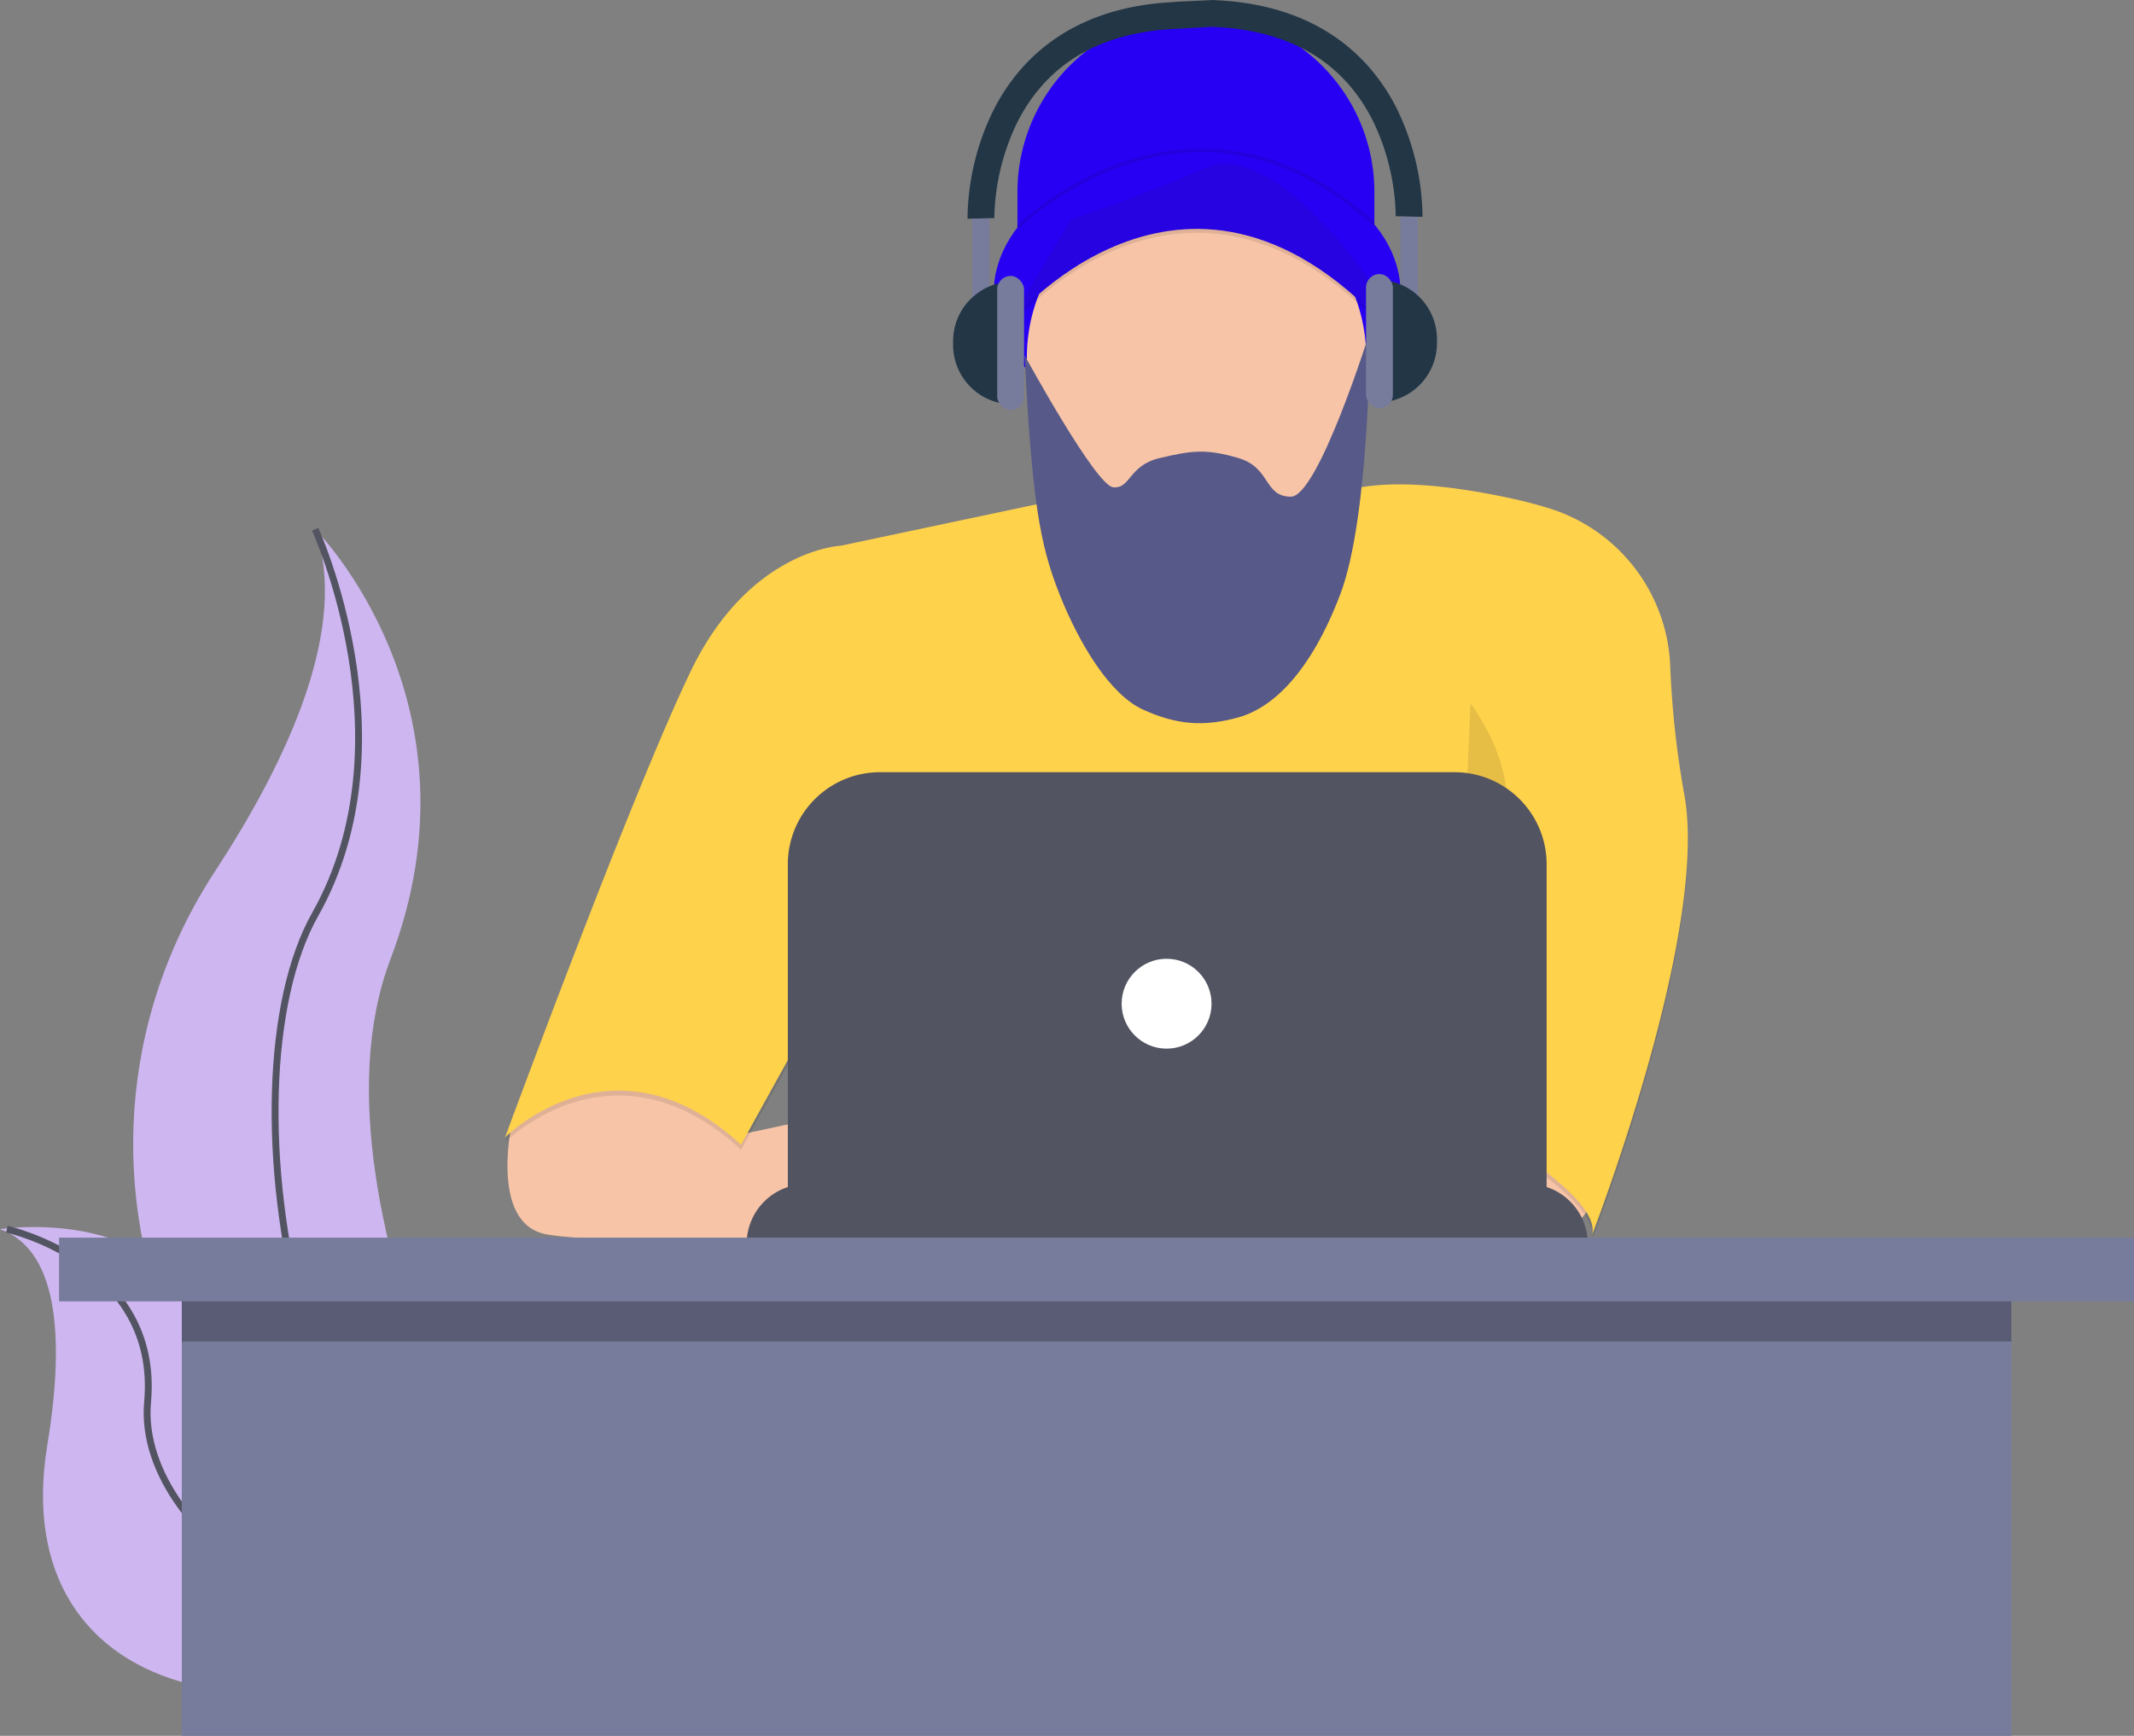 <svg xmlns="http://www.w3.org/2000/svg" viewBox="0 0 621.18 505.35" preserveAspectRatio="xMaxYMid meet"><rect x="0" y="0" width="621.18" height="505.35" fill="#808080" stroke="none"/><g transform="translate(1.79 -35.65)"><path d="M256.084,332.5s50.381,50.381,21.942,125.111,48.745,199.1,48.745,199.1-.825-.124-2.358-.392c-103.471-18.265-154.883-136.6-97.318-224.491C248.461,399.118,266.018,360.78,256.084,332.5Z" transform="translate(-166.138 -142.772)" fill="#ceb7f0"/><path d="M274.866,332.5s28.439,61.758,0,112.132-4.874,191.79,70.694,212.083" transform="translate(-184.92 -142.772)" fill="none" stroke="#535461" stroke-miterlimit="10" stroke-width="2"/><path d="M149.63,628.634s57.489-9.156,62.727,42.366,110.551,58.664,110.551,58.664-.687.467-1.973,1.313c-86.952,57.056-170.068,36.358-157.536-39.43C168.053,663.369,167.668,635.068,149.63,628.634Z" transform="translate(-151.42 -235.14)" fill="#ceb7f0" opacity="0.996"/><path d="M149.63,628.92s44.62,9.8,40.957,50.367,66.267,89.234,132.322,50.663" transform="translate(-149.42 -235.427)" fill="none" stroke="#535461" stroke-miterlimit="10" stroke-width="2"/><path d="M480.088,57.57h0a51.948,51.948,0,0,1,51.948,51.948v22.162H428.14V109.518A51.948,51.948,0,0,1,480.088,57.57Z" transform="translate(-133.762 -17.995)" fill="#2700f4"/><ellipse cx="59.214" cy="40.688" rx="59.214" ry="40.688" transform="translate(287.476 80.263)" fill="#2700f4"/><path d="M597.548,284.007s12.374,64.666,0,82.106,37.808,24.342,37.808,24.342l51.942-18.89,7.266-46.5s-31.621-17.8-25.07-53.77Z" transform="translate(-288.816 -123.639)" fill="#f7c4a7"/><path d="M798.664,598.135s3.272,14.168-14.532,16.711a100.675,100.675,0,0,1-31.676-.378L748.53,578.88h41.417Z" transform="translate(-336.624 -219.785)" fill="#f7c4a7"/><path d="M363.333,571.245s-7.864,31.958,9.94,34.845S456.451,609,456.451,609V571.19l-29.6,6.324L399.065,550.87Z" transform="translate(-215.678 -211.03)" fill="#f7c4a7"/><path d="M527.924,318.75l-69.574,14.711s-26.521,1.093-43.6,36.33S360.62,505.666,360.62,505.666s31.621-31.972,68.666,2.179l24.706-44.682-5.451,70.846H639.974V500.579s39.96,21.434,37.059,33.422c0,0,34.2-88.114,26.809-128.156a272.34,272.34,0,0,1-4.083-37.464h0a50.182,50.182,0,0,0-35.32-45.83c-3.6-1.107-7.562-2.145-11.961-3.073-41.053-8.716-51.557,0-51.557,0s-7.953,25.875-7.809,37.6c.179,15.075-21.434,25.07-21.434,25.07s-31.972-7.63-33.422-13.8S525.367,326.016,527.924,318.75Z" transform="translate(-215.371 -137.491)" opacity="0.1"/><path d="M527.921,316.64l-69.574,14.711s-26.521,1.093-43.6,36.33S360.61,503.57,360.61,503.57s31.621-31.972,68.666,2.179l24.706-44.682-5.451,70.825h191.44V498.469s39.96,21.434,37.059,33.422c0,0,34.2-88.114,26.809-128.156a272.359,272.359,0,0,1-4.083-37.464h0a50.182,50.182,0,0,0-35.32-45.83c-3.6-1.107-7.562-2.145-11.961-3.073-41.053-8.716-51.557,0-51.557,0s-7.953,25.875-7.809,37.6c.179,15.075-21.434,25.07-21.434,25.07s-31.972-7.63-33.422-13.8S525.364,323.906,527.921,316.64Z" transform="translate(-215.368 -136.831)" fill="#ffd24c"/><path d="M673.843,301.852a49.172,49.172,0,0,1-1.9-25.792L600,288.77s1.038,5.438,2.214,13.583a49.4,49.4,0,0,0,71.615-.5Z" transform="translate(-290.196 -125.13)" opacity="0.1"/><path d="M680.34,237.2a49.408,49.408,0,1,1-98.81,1.2c.007-.4.007-.8.007-1.2a49.4,49.4,0,0,1,57.7-48.717h0a49.371,49.371,0,0,1,40.977,45.439Q680.34,235.553,680.34,237.2Z" transform="translate(-284.423 -97.54)" fill="#f7c4a7"/><path d="M573.33,226.44s50.869-63.243,109.719,0l-5.087-14.168s-27.614-40.324-47.226-31.621-38.874,14.9-38.874,14.9Z" transform="translate(-281.86 -94.922)" opacity="0.1"/><path d="M573.33,224.81s50.869-63.243,109.719,0l-5.087-14.168s-27.614-40.324-47.226-31.621-38.874,14.9-38.874,14.9Z" transform="translate(-281.86 -94.413)" fill="#2603e0"/><path d="M508.421,444.38s-10.9,29.064,4.358,55.221-13.439,37.059-13.439,37.059" transform="translate(-258.732 -177.743)" opacity="0.1"/><path d="M767.083,406.33s18.89,23.977,6.537,45.411S762,524.766,762,524.766" transform="translate(-340.831 -165.85)" opacity="0.1"/><path d="M330.893,553.3H540.879a17.44,17.44,0,0,1,17.44,17.44H313.46A17.44,17.44,0,0,1,330.893,553.3Z" transform="translate(-97.915 -172.95)" fill="#535461"/><path d="M357.709,378.89H524.973A26.809,26.809,0,0,1,551.782,405.7v97.078H330.9V405.7A26.809,26.809,0,0,1,357.709,378.89Z" transform="translate(-103.367 -118.433)" fill="#535461"/><circle cx="13.082" cy="13.082" r="13.082" transform="translate(324.707 314.77)" fill="#fff"/><path d="M577.56,194.479s49.989-49.962,103.9-.914" transform="translate(-283.182 -92.603)" fill="none" stroke="#000" stroke-miterlimit="10" stroke-width="1" opacity="0.1"/><rect width="5.018" height="28.452" transform="translate(405.891 98.693)" fill="#787c9c"/><path d="M580.62,170.35h0a17.3,17.3,0,0,1,17.3,17.3v1.114a17.3,17.3,0,0,1-17.3,17.3h0Z" transform="translate(-181.424 -53.248)" fill="#223646"/><path d="M4456.061,1005.328c2.146,42.115,4.379,54.965,10.137,69.49s14.689,29.281,24.363,33.666,17.581,5.072,27.731,2.25,21.1-13.279,29.686-35.916,8.583-76.334,8.583-76.334-15.028,48.054-23,48-5.729-8.437-15.269-11.25-13.77-2.125-22.89,0-8.465,9.07-13.592,8.5S4456.061,1005.328,4456.061,1005.328Z" transform="translate(-4159.601 -866.235)" fill="#575988"/><rect width="7.809" height="39.052" rx="3.905" transform="translate(395.848 115.432)" fill="#787c9c"/><rect width="5.018" height="28.452" transform="translate(286.253 127.702) rotate(180)" fill="#787c9c"/><path d="M0,0H0A17.3,17.3,0,0,1,17.3,17.3v1.114A17.3,17.3,0,0,1,0,35.7H0Z" transform="translate(292.948 153.364) rotate(180)" fill="#223646"/><rect width="7.809" height="39.052" rx="3.905" transform="translate(296.296 155.034) rotate(180)" fill="#787c9c"/><path d="M681.871,140.992c-6.8-14.133-21.606-31.223-53.523-32.591v-.041h-.385l-11.308.536v.055c-31.7,1.457-46.442,18.485-53.22,32.57a73.272,73.272,0,0,0-7.026,30.521l3.9-.1,3.9-.089a66.44,66.44,0,0,1,6.345-27.167c8.607-17.68,24.445-27.077,47.068-27.951h0l10-.557h0c22.637.866,38.482,10.277,47.081,27.951a66.44,66.44,0,0,1,6.359,27.181l3.9.089,3.9.1a73.273,73.273,0,0,0-7.012-30.508Z" transform="translate(-276.571 -72.71)" fill="#223646"/><rect width="532.552" height="142.983" transform="translate(51.127 398.017)" fill="#787c9c"/><rect width="532.552" height="18.56" transform="translate(51.127 407.64)" opacity="0.259"/><rect width="603.988" height="18.56" transform="translate(15.402 395.954)" fill="#787c9c"/></g></svg>